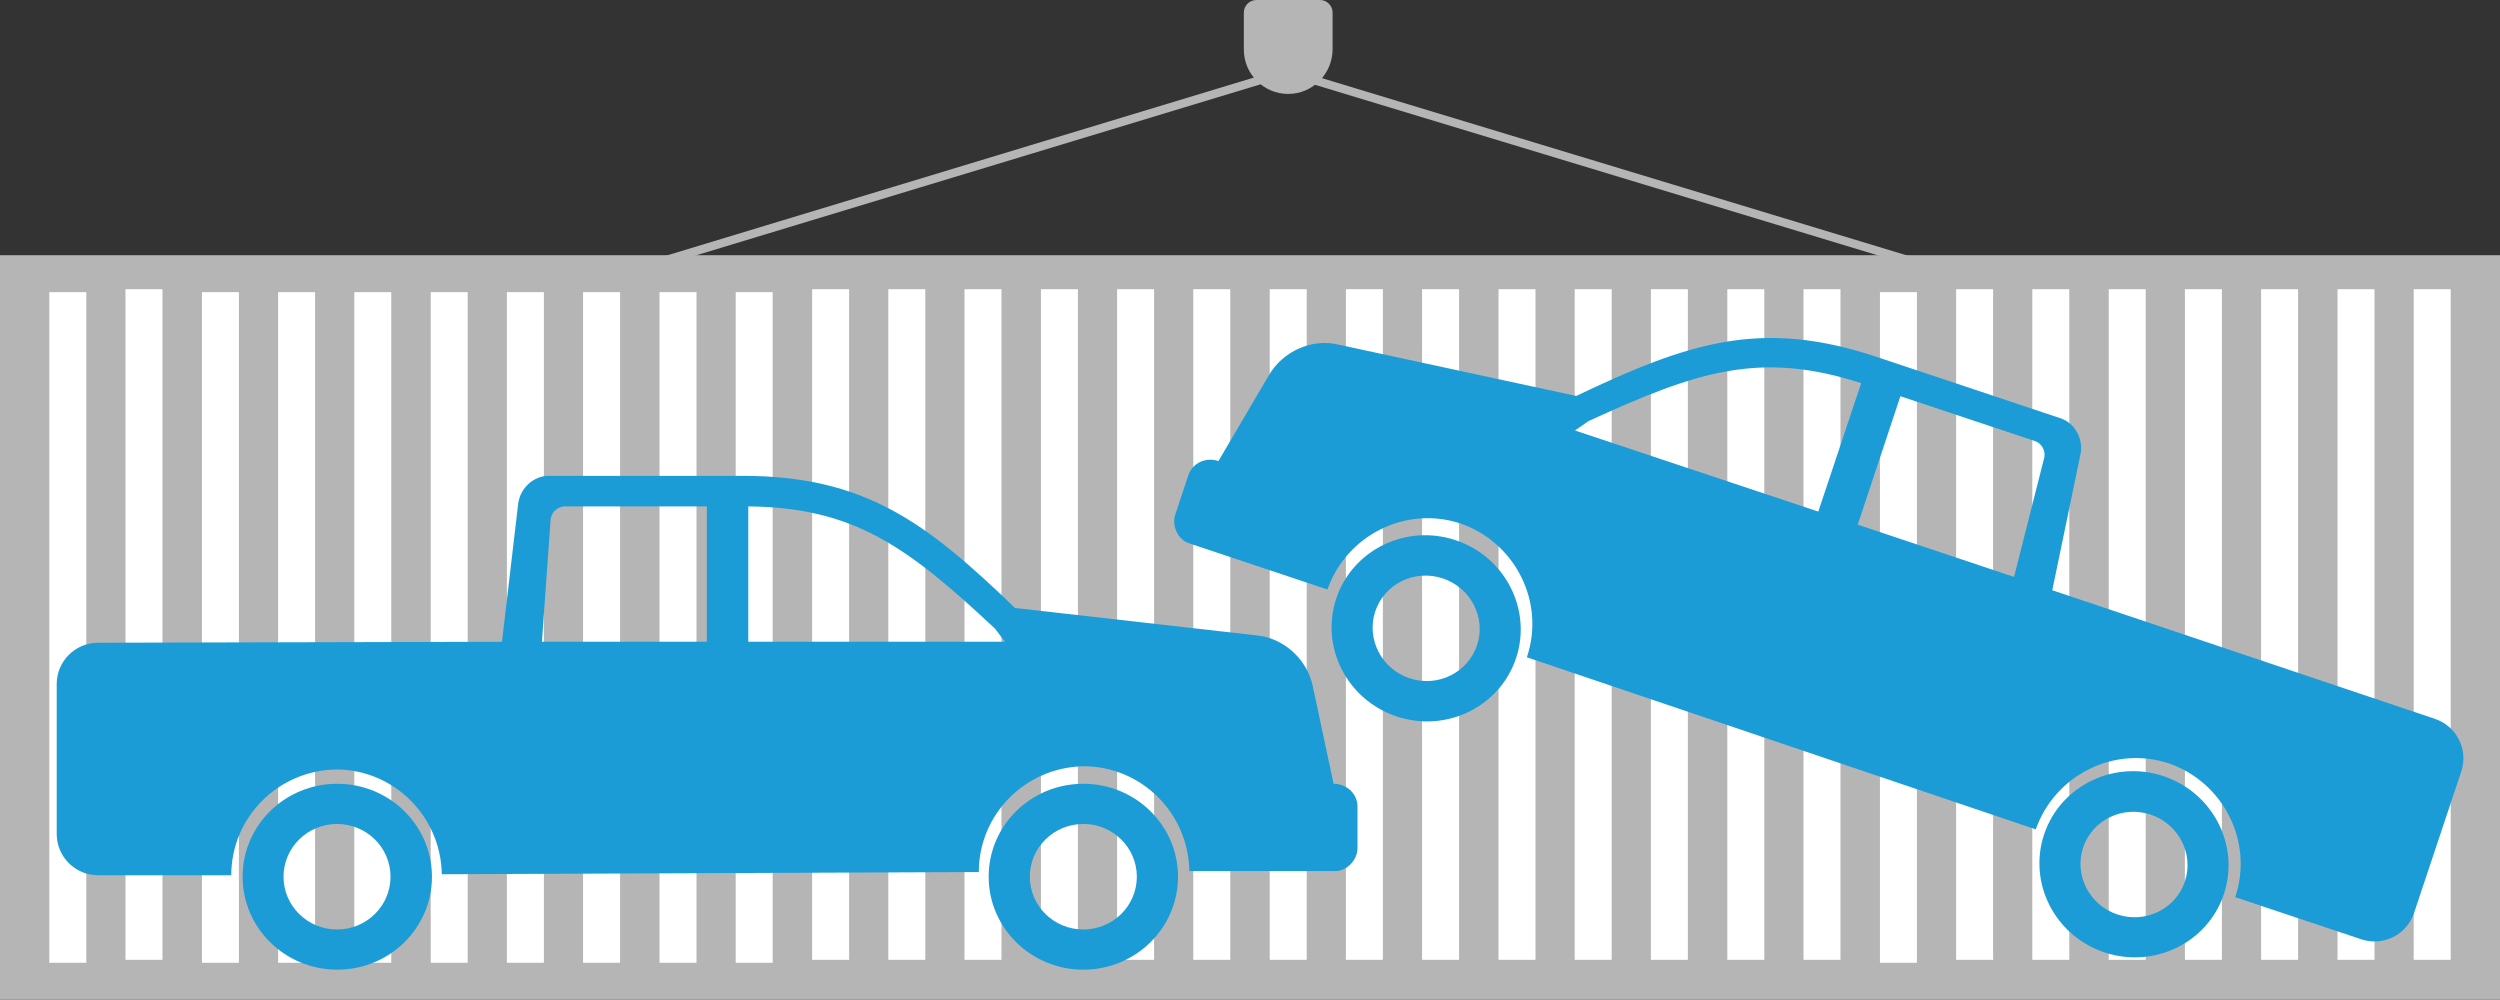 <?xml version="1.0" encoding="utf-8"?>
<!-- Generator: Adobe Illustrator 23.0.2, SVG Export Plug-In . SVG Version: 6.00 Build 0)  -->
<svg version="1.1" id="Слой_1" xmlns="http://www.w3.org/2000/svg" xmlns:xlink="http://www.w3.org/1999/xlink" x="0px" y="0px"
	 viewBox="0 0 1014 405.5" style="enable-background:new 0 0 1014 405.5;" xml:space="preserve">
<rect x="0" y="0" width="1014" height="405.5" fill="#333333" stroke="none"/>
<style type="text/css">
	.st0{fill:#B5B5B5;}
	.st1{fill:#FFFFFF;}
	.st2{fill:#1C9CD6;}
</style>
<rect y="103.5" class="st0" width="1014" height="302"/>
<rect x="20" y="118.5" class="st1" width="15" height="272"/>
<rect x="50.9" y="117.3" class="st1" width="15" height="272"/>
<rect x="81.9" y="118.5" class="st1" width="15" height="272"/>
<rect x="112.8" y="118.5" class="st1" width="15" height="272"/>
<rect x="143.7" y="118.5" class="st1" width="15" height="272"/>
<rect x="174.7" y="118.5" class="st1" width="15" height="272"/>
<rect x="205.6" y="118.5" class="st1" width="15" height="272"/>
<rect x="236.5" y="118.5" class="st1" width="15" height="272"/>
<rect x="267.5" y="118.5" class="st1" width="15" height="272"/>
<rect x="298.4" y="118.5" class="st1" width="15" height="272"/>
<rect x="329.4" y="117.3" class="st1" width="15" height="272"/>
<rect x="360.3" y="117.3" class="st1" width="15" height="272"/>
<rect x="391.2" y="117.3" class="st1" width="15" height="272"/>
<rect x="422.2" y="117.3" class="st1" width="15" height="272"/>
<rect x="453.1" y="117.3" class="st1" width="15" height="272"/>
<rect x="484" y="117.3" class="st1" width="15" height="272"/>
<rect x="515" y="117.3" class="st1" width="15" height="272"/>
<rect x="545.9" y="117.3" class="st1" width="15" height="272"/>
<rect x="576.8" y="117.3" class="st1" width="15" height="272"/>
<rect x="607.8" y="117.3" class="st1" width="15" height="272"/>
<rect x="638.7" y="117.3" class="st1" width="15" height="272"/>
<path class="st0" d="M522.5,38.1c-9.9,0-18-8-18-18v-15c0-2.8,2.3-5.1,5.1-5.1h25.8c2.8,0,5.1,2.3,5.1,5.1v15
	C540.4,30,532.4,38.1,522.5,38.1z"/>
<rect x="234.6" y="70.2" transform="matrix(0.957 -0.29 0.29 0.957 -4.485 113.579)" class="st0" width="293.6" height="3.4"/>
<rect x="515.8" y="70.2" transform="matrix(-0.957 -0.29 0.29 -0.957 1275.959 332.779)" class="st0" width="293.6" height="3.4"/>
<rect x="669.6" y="117.3" class="st1" width="15" height="272"/>
<rect x="700.6" y="117.3" class="st1" width="15" height="272"/>
<rect x="731.5" y="117.3" class="st1" width="15" height="272"/>
<rect x="762.5" y="118.5" class="st1" width="15" height="272"/>
<rect x="793.4" y="117.3" class="st1" width="15" height="272"/>
<rect x="824.3" y="117.3" class="st1" width="15" height="272"/>
<rect x="855.3" y="117.3" class="st1" width="15" height="272"/>
<rect x="886.2" y="117.3" class="st1" width="15" height="272"/>
<rect x="917.1" y="117.3" class="st1" width="15" height="272"/>
<rect x="948.1" y="117.3" class="st1" width="15" height="272"/>
<rect x="979" y="117.3" class="st1" width="15" height="272"/>
<g>
	<g>
		<path class="st2" d="M550.6,344v-16.8c0-5.3-4.4-9.3-9.7-9.3l-8.4-39.4c-2.2-11.1-12-19.9-23-20.8l-97.8-11.1l0,0
			c-36.3-35-61.1-53.6-110.7-53.6h-78.4c-6.2,0-11.5,4.9-12.4,11.1l-6.6,56.2l-163.8,0.4c-9.3,0-16.8,7.5-16.8,16.8v60.7
			c0,9.3,7.5,16.8,16.8,16.8h54l0,0c0-23.5,19-42.5,42.5-42.9c23.5,0,42.5,19,42.9,42.5l0,0l217.8-0.9l0,0c0-23.5,19-42.5,42.5-42.9
			c23.5,0,42.5,19,42.9,42.5l0,0h59.3l0,0C546.2,353.3,550.6,348.9,550.6,344z M286.7,260.3h-66.9l3.5-49.1c0-3.1,2.7-5.8,5.8-5.8
			h57.6V260.3z M303.5,260.3v-54.9c42.9,0.4,64.6,16.4,100.1,49.6l4,5.3H303.5z"/>
	</g>
	<g>
		<path class="st2" d="M98.4,355.6c0,20.8,17.2,37.7,38.4,37.7s38.4-16.9,38.4-37.7c0-20.8-17.2-37.7-38.4-37.7
			S98.4,334.7,98.4,355.6z M115,355.6c0-11.8,9.7-21.4,21.7-21.4s21.7,9.6,21.7,21.4c0,11.8-9.7,21.4-21.7,21.4S115,367.4,115,355.6
			z"/>
	</g>
	<path class="st2" d="M401,355.6c0,20.8,17.2,37.7,38.4,37.7s38.4-16.9,38.4-37.7c0-20.8-17.2-37.7-38.4-37.7S401,334.7,401,355.6z
		 M417.7,355.6c0-11.8,9.7-21.4,21.7-21.4s21.7,9.6,21.7,21.4c0,11.8-9.7,21.4-21.7,21.4S417.7,367.4,417.7,355.6z"/>
</g>
<g>
	<g>
		<path class="st2" d="M482.1,220.3L482.1,220.3l56.3,18.8l0,0c7.8-22.1,31.9-34.2,54.2-26.7c22.1,7.8,34.2,31.9,26.7,54.2l0,0
			l206.4,69.8l0,0c7.8-22.1,31.9-34.2,54.2-26.7c22.1,7.8,34.2,31.9,26.7,54.2l0,0l51.2,17.1c8.8,2.9,18.3-1.8,21.3-10.6l19.2-57.5
			c2.9-8.8-1.8-18.3-10.6-21.3l-155.3-52.2l11.5-55.4c1.1-6.2-2.4-12.5-8.3-14.4l-74.3-24.8c-47-15.7-76.4-5.9-122,15.8l0,0
			L543,139.8c-10.8-2.7-22.8,2.7-28.4,12.5L494.2,187c-5-1.7-10.5,0.7-12.2,5.7l-5.3,16C475.1,213.3,477.9,218.9,482.1,220.3z
			 M770.8,160.7l54.6,18.2c2.9,1,4.6,4.3,3.6,7.3L816.9,234l-63.4-21.2L770.8,160.7z M638.8,174.6l5.5-3.8
			c44.1-20.3,69.7-28.6,110.6-15.4l-17.4,52.1L638.8,174.6z"/>
	</g>
	<g>
		<path class="st2" d="M877.5,314.8c-20.1-6.7-41.8,3.9-48.4,23.6c-6.6,19.8,4.4,41.2,24.5,47.9s41.8-3.9,48.4-23.6
			C908.6,343,897.6,321.5,877.5,314.8z M858.8,370.9c-11.4-3.8-17.6-16-13.9-27.1c3.7-11.2,16-17.2,27.4-13.4
			c11.4,3.8,17.6,16,13.9,27.1C882.5,368.7,870.2,374.7,858.8,370.9z"/>
	</g>
	<path class="st2" d="M590.4,219.1c-20.1-6.7-41.8,3.9-48.4,23.6c-6.6,19.8,4.4,41.2,24.5,47.9c20.1,6.7,41.8-3.9,48.4-23.6
		C621.5,247.3,610.5,225.8,590.4,219.1z M571.7,275.1c-11.4-3.8-17.6-16-13.9-27.1c3.7-11.2,16-17.2,27.4-13.4
		c11.4,3.8,17.6,16,13.9,27.1C595.3,272.9,583.1,278.9,571.7,275.1z"/>
</g>
</svg>
